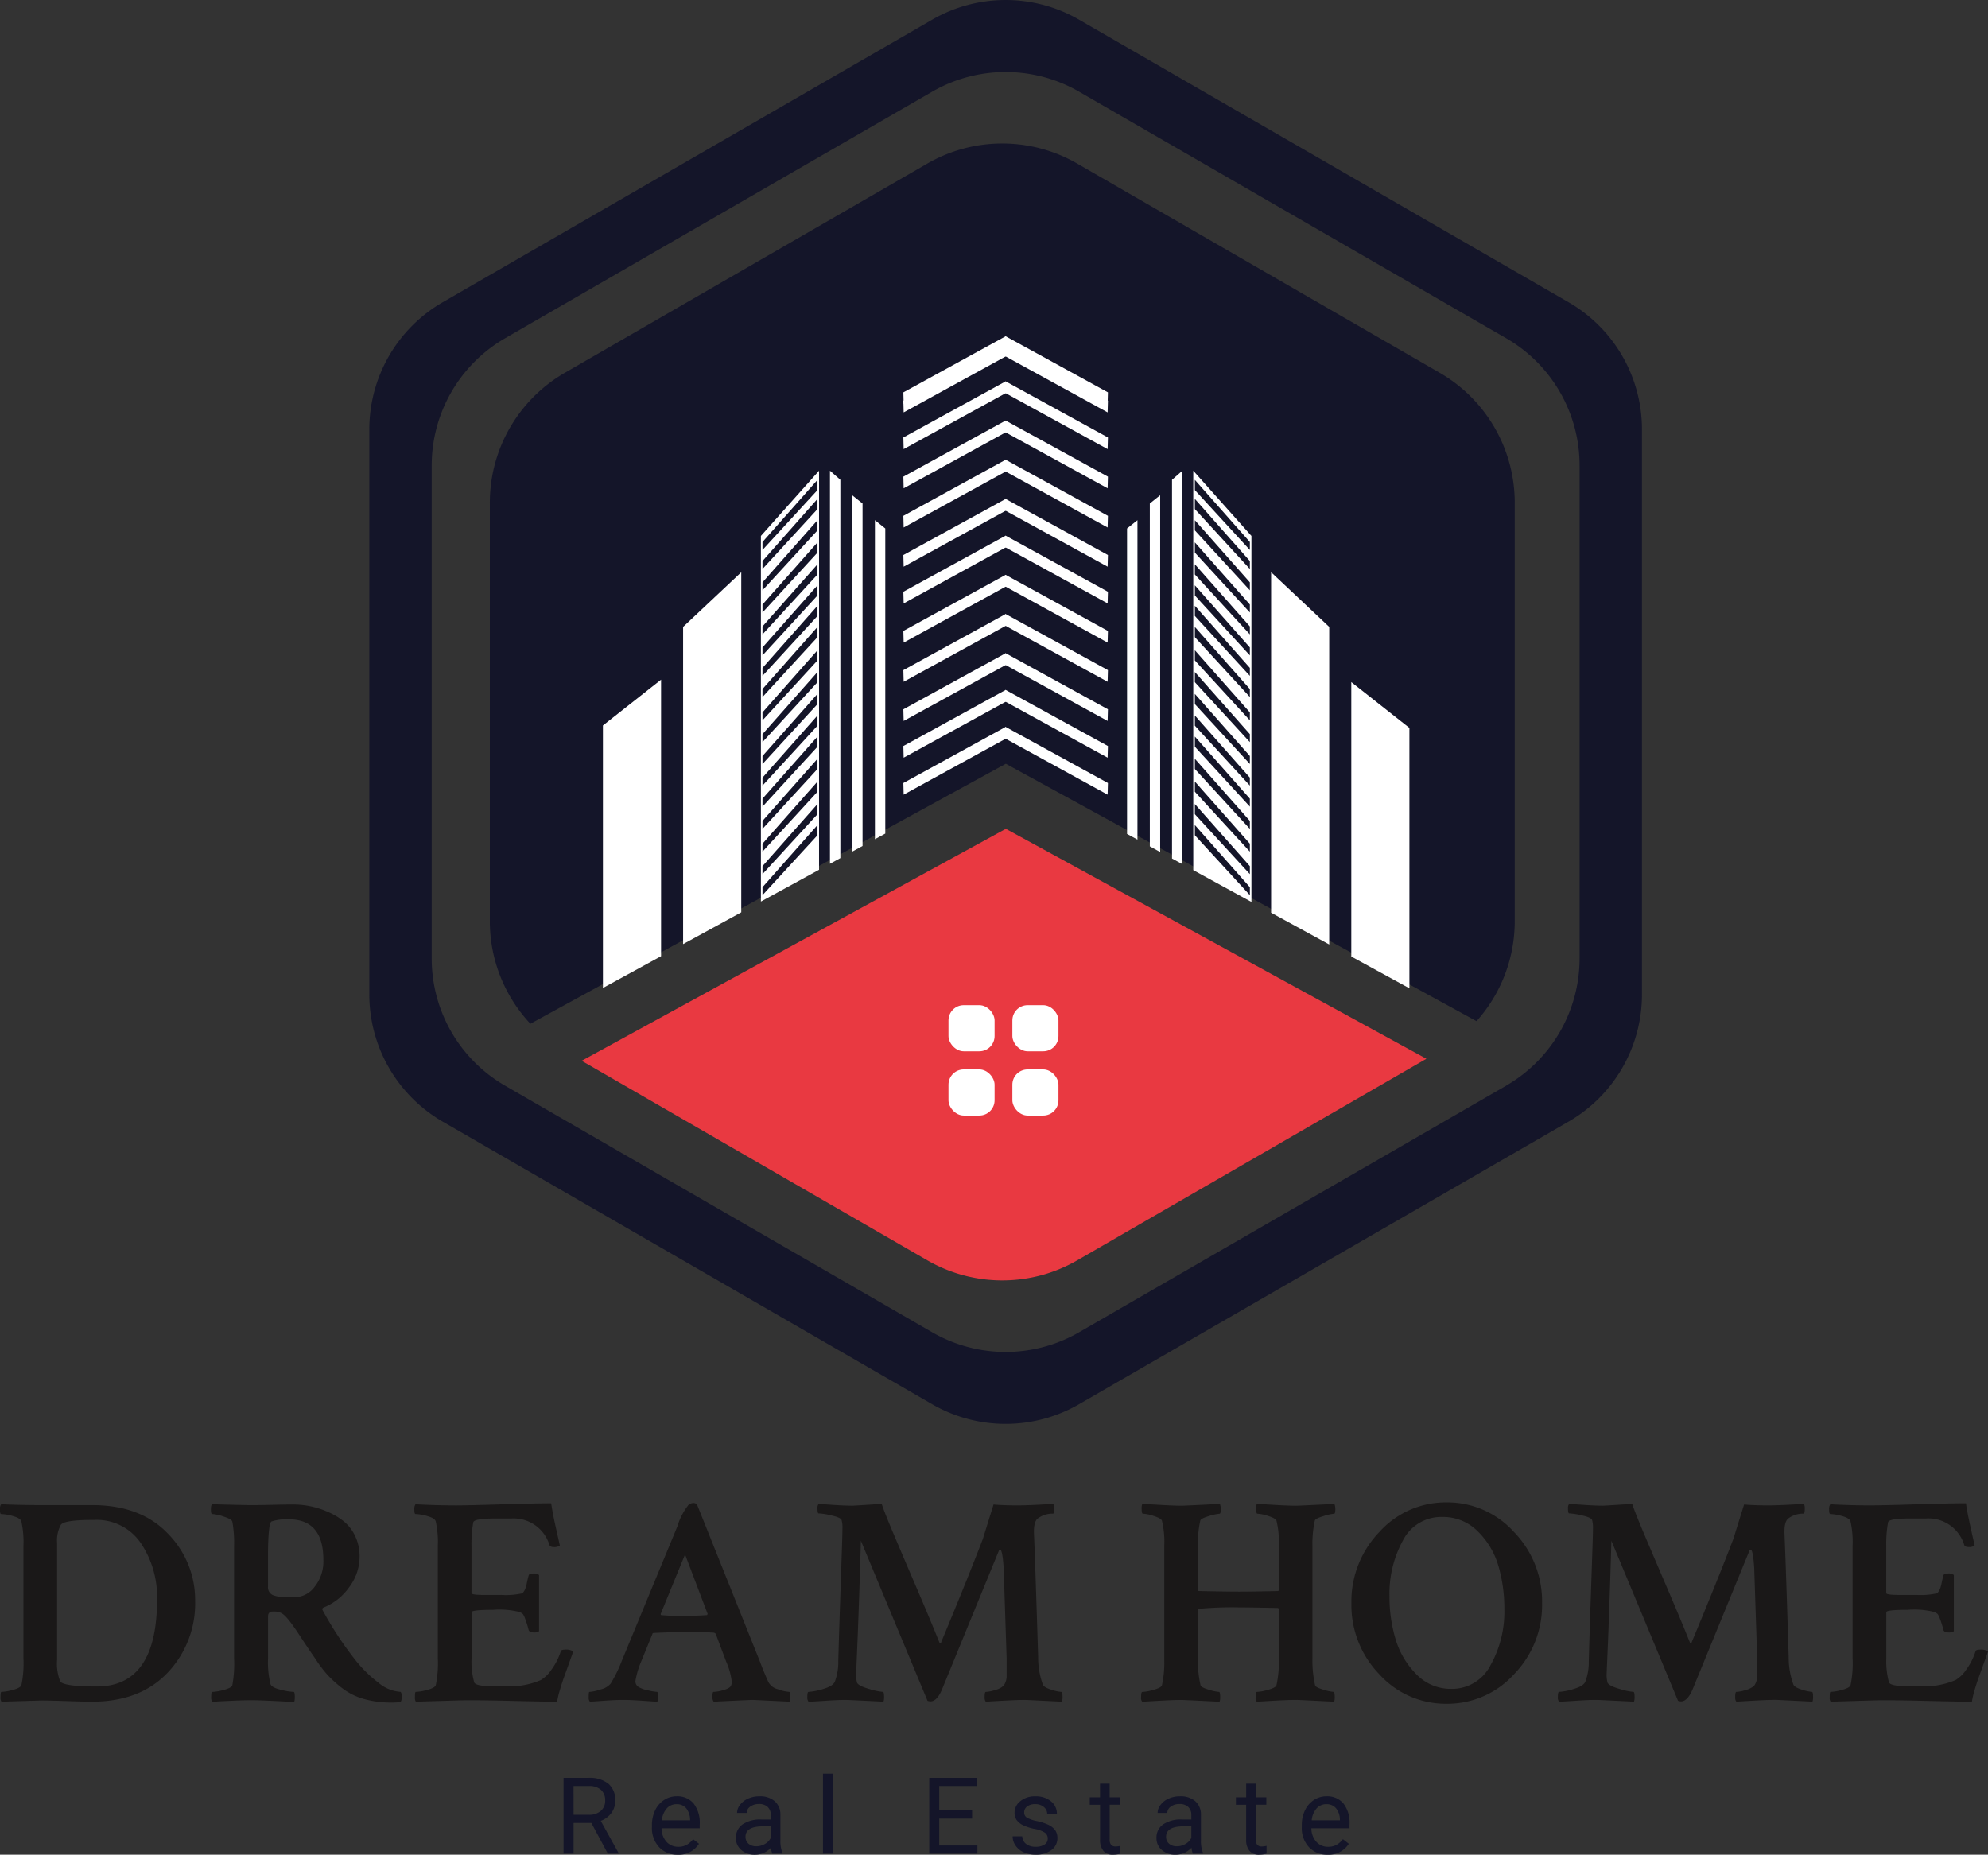 <svg id="logo" xmlns="http://www.w3.org/2000/svg" width="261.055" height="243.578" viewBox="0 0 261.055 243.578">
  <rect x="0" y="0" width="261.055" height="243.578" fill="#333333" stroke="none"/>
  <g id="Group_19" data-name="Group 19" transform="translate(48.499)">
    <g id="Group_18" data-name="Group 18">
      <path id="Path_1" data-name="Path 1" d="M392.892,194.184l-64.263-37.1a19.294,19.294,0,0,0-19.3,0l-64.259,37.1a19.287,19.287,0,0,0-9.649,16.711v74.2a19.311,19.311,0,0,0,9.649,16.711l1.756,1.013,62.5,36.088a19.308,19.308,0,0,0,19.3,0l62.532-36.1h0l1.727-1A19.279,19.279,0,0,0,402.54,285.1v-74.2A19.287,19.287,0,0,0,392.892,194.184Zm-8.192,102.9-1.952,1.126-54.118,31.248a19.294,19.294,0,0,1-19.3,0l-54.089-31.232-1.978-1.142a19.289,19.289,0,0,1-9.649-16.711V215.623a19.3,19.3,0,0,1,9.649-16.711l56.068-32.371a19.294,19.294,0,0,1,19.3,0L384.7,198.911a19.3,19.3,0,0,1,9.649,16.711v64.744a19.312,19.312,0,0,1-9.649,16.711Z" transform="translate(-235.424 -154.496)" fill="#141529"/>
      <path id="Path_2" data-name="Path 2" d="M401.271,399.081l-45.84,26.466a19.7,19.7,0,0,1-19.7,0l-45.384-26.2,55.7-30.467Z" transform="translate(-262.464 -260.033)" fill="#e93941"/>
      <path id="Path_3" data-name="Path 3" d="M401.18,238.788v54.96a19.683,19.683,0,0,1-5.016,13.13l-8.814-4.823-7.631-4.173-2.9-1.584-7.631-4.173-2.584-1.411-7.636-4.178-1.432-.782-1.361-.746-1.554-.848-1.361-.746-1.625-.889-1.366-.746-15.881-8.687-.036-.02-15.831,8.662-1.361.741-1.625.889-1.366.746-1.549.848-1.366.746-1.432.787-7.636,4.173-2.579,1.411-7.636,4.178-2.894,1.584-7.636,4.173-9.52,5.209a19.678,19.678,0,0,1-5.326-13.47v-54.96a19.7,19.7,0,0,1,9.845-17.059l47.6-27.478a19.692,19.692,0,0,1,19.694,0l47.6,27.478A19.7,19.7,0,0,1,401.18,238.788Z" transform="translate(-250.771 -172.768)" fill="#141529"/>
      <g id="Group_1" data-name="Group 1" transform="translate(76.052 132.01)">
        <rect id="Rectangle_1" data-name="Rectangle 1" width="6.054" height="6.054" rx="2" transform="translate(8.389)" fill="#fff"/>
        <rect id="Rectangle_2" data-name="Rectangle 2" width="6.054" height="6.054" rx="2" transform="translate(8.389 8.437)" fill="#fff"/>
        <rect id="Rectangle_3" data-name="Rectangle 3" width="6.054" height="6.054" rx="2" fill="#fff"/>
        <rect id="Rectangle_4" data-name="Rectangle 4" width="6.054" height="6.054" rx="2" transform="translate(0 8.437)" fill="#fff"/>
      </g>
      <g id="Group_3" data-name="Group 3" transform="translate(30.674 61.817)">
        <g id="Group_2" data-name="Group 2">
          <path id="Path_4" data-name="Path 4" d="M303.476,330.3v36.317l-7.636,4.173V336.316Z" transform="translate(-295.84 -302.858)" fill="#fff" fill-rule="evenodd"/>
          <path id="Path_5" data-name="Path 5" d="M324.216,302.51v44.664l-7.636,4.178V309.689Z" transform="translate(-306.05 -289.177)" fill="#fff" fill-rule="evenodd"/>
          <path id="Path_6" data-name="Path 6" d="M344.336,276.25v52.411l-7.636,4.173v-48.02Z" transform="translate(-315.955 -276.25)" fill="#fff" fill-rule="evenodd"/>
          <path id="Path_7" data-name="Path 7" d="M355.926,277.443v49.685l-1.366.746V276.25Z" transform="translate(-324.747 -276.25)" fill="#fff" fill-rule="evenodd"/>
          <path id="Path_8" data-name="Path 8" d="M361.666,283.676v44.979l-1.366.746V282.59Z" transform="translate(-327.573 -279.371)" fill="#fff" fill-rule="evenodd"/>
          <path id="Path_9" data-name="Path 9" d="M367.551,290.137v40.069l-1.361.741v-41.9Z" transform="translate(-330.472 -282.551)" fill="#fff" fill-rule="evenodd"/>
        </g>
        <path id="Path_10" data-name="Path 10" d="M344.332,278.62l-7.223,8.162v1.046l7.223-7.869Z" transform="translate(-316.156 -277.417)" fill="#141529" fill-rule="evenodd"/>
        <path id="Path_11" data-name="Path 11" d="M344.332,283.539l-7.223,8.162v1.046l7.223-7.869Z" transform="translate(-316.156 -279.838)" fill="#141529" fill-rule="evenodd"/>
        <path id="Path_12" data-name="Path 12" d="M344.332,289.052l-7.223,8.162v1.046l7.223-7.869Z" transform="translate(-316.156 -282.552)" fill="#141529" fill-rule="evenodd"/>
        <path id="Path_13" data-name="Path 13" d="M344.332,294.79l-7.223,8.162V304l7.223-7.869Z" transform="translate(-316.156 -285.377)" fill="#141529" fill-rule="evenodd"/>
        <path id="Path_14" data-name="Path 14" d="M344.332,300.454l-7.223,8.162v1.046l7.223-7.869Z" transform="translate(-316.156 -288.165)" fill="#141529" fill-rule="evenodd"/>
        <path id="Path_15" data-name="Path 15" d="M344.332,305.895l-7.223,8.162V315.1l7.223-7.869Z" transform="translate(-316.156 -290.844)" fill="#141529" fill-rule="evenodd"/>
        <path id="Path_16" data-name="Path 16" d="M344.332,311.186l-7.223,8.162v1.046l7.223-7.869Z" transform="translate(-316.156 -293.448)" fill="#141529" fill-rule="evenodd"/>
        <path id="Path_17" data-name="Path 17" d="M344.332,316.657l-7.223,8.162v1.046L344.332,318Z" transform="translate(-316.156 -296.142)" fill="#141529" fill-rule="evenodd"/>
        <path id="Path_18" data-name="Path 18" d="M344.332,322.694l-7.223,8.162V331.9l7.223-7.869Z" transform="translate(-316.156 -299.114)" fill="#141529" fill-rule="evenodd"/>
        <path id="Path_19" data-name="Path 19" d="M344.332,328.318l-7.223,8.162v1.046l7.223-7.869Z" transform="translate(-316.156 -301.882)" fill="#141529" fill-rule="evenodd"/>
        <path id="Path_20" data-name="Path 20" d="M344.332,333.981l-7.223,8.162v1.046l7.223-7.869Z" transform="translate(-316.156 -304.67)" fill="#141529" fill-rule="evenodd"/>
        <path id="Path_21" data-name="Path 21" d="M344.332,339.571l-7.223,8.162v1.046l7.223-7.869Z" transform="translate(-316.156 -307.422)" fill="#141529" fill-rule="evenodd"/>
        <path id="Path_22" data-name="Path 22" d="M344.332,345.011l-7.223,8.162v1.046l7.223-7.869Z" transform="translate(-316.156 -310.1)" fill="#141529" fill-rule="evenodd"/>
        <path id="Path_23" data-name="Path 23" d="M344.332,350.767l-7.223,8.162v1.046l7.223-7.869Z" transform="translate(-316.156 -312.934)" fill="#141529" fill-rule="evenodd"/>
        <path id="Path_24" data-name="Path 24" d="M344.332,356.655l-7.223,8.162v1.046l7.223-7.869Z" transform="translate(-316.156 -315.832)" fill="#141529" fill-rule="evenodd"/>
        <path id="Path_25" data-name="Path 25" d="M344.332,362.468l-7.223,8.162v1.046l7.223-7.869Z" transform="translate(-316.156 -318.694)" fill="#141529" fill-rule="evenodd"/>
        <path id="Path_26" data-name="Path 26" d="M344.332,367.908l-7.223,8.162v1.046l7.223-7.869Z" transform="translate(-316.156 -321.372)" fill="#141529" fill-rule="evenodd"/>
      </g>
      <g id="Group_5" data-name="Group 5" transform="translate(99.5 61.817)">
        <g id="Group_4" data-name="Group 4">
          <path id="Path_27" data-name="Path 27" d="M497.031,336.946v34.2l-7.631-4.173V330.93Z" transform="translate(-459.953 -303.168)" fill="#fff" fill-rule="evenodd"/>
          <path id="Path_28" data-name="Path 28" d="M476.291,309.689V351.4l-7.631-4.173V302.51Z" transform="translate(-449.742 -289.177)" fill="#fff" fill-rule="evenodd"/>
          <path id="Path_29" data-name="Path 29" d="M456.166,284.815v48.071l-7.636-4.178V276.25Z" transform="translate(-439.833 -276.25)" fill="#fff" fill-rule="evenodd"/>
          <path id="Path_30" data-name="Path 30" d="M444.391,276.25v51.675l-1.361-.746V277.443Z" transform="translate(-437.125 -276.25)" fill="#fff" fill-rule="evenodd"/>
          <path id="Path_31" data-name="Path 31" d="M438.651,282.59v46.862l-1.361-.746V283.676Z" transform="translate(-434.3 -279.371)" fill="#fff" fill-rule="evenodd"/>
          <path id="Path_32" data-name="Path 32" d="M432.766,289.05V331l-1.366-.746V290.137Z" transform="translate(-431.4 -282.551)" fill="#fff" fill-rule="evenodd"/>
        </g>
        <path id="Path_33" data-name="Path 33" d="M448.94,278.62l7.223,8.162v1.046l-7.223-7.869Z" transform="translate(-440.035 -277.417)" fill="#141529" fill-rule="evenodd"/>
        <path id="Path_34" data-name="Path 34" d="M448.94,283.539l7.223,8.162v1.046l-7.223-7.869Z" transform="translate(-440.035 -279.838)" fill="#141529" fill-rule="evenodd"/>
        <path id="Path_35" data-name="Path 35" d="M448.94,289.052l7.223,8.162v1.046l-7.223-7.869Z" transform="translate(-440.035 -282.552)" fill="#141529" fill-rule="evenodd"/>
        <path id="Path_36" data-name="Path 36" d="M448.94,294.79l7.223,8.162V304l-7.223-7.869Z" transform="translate(-440.035 -285.377)" fill="#141529" fill-rule="evenodd"/>
        <path id="Path_37" data-name="Path 37" d="M448.94,300.454l7.223,8.162v1.046l-7.223-7.869Z" transform="translate(-440.035 -288.165)" fill="#141529" fill-rule="evenodd"/>
        <path id="Path_38" data-name="Path 38" d="M448.94,305.895l7.223,8.162V315.1l-7.223-7.869Z" transform="translate(-440.035 -290.844)" fill="#141529" fill-rule="evenodd"/>
        <path id="Path_39" data-name="Path 39" d="M448.94,311.186l7.223,8.162v1.046l-7.223-7.869Z" transform="translate(-440.035 -293.448)" fill="#141529" fill-rule="evenodd"/>
        <path id="Path_40" data-name="Path 40" d="M448.94,316.657l7.223,8.162v1.046L448.94,318Z" transform="translate(-440.035 -296.142)" fill="#141529" fill-rule="evenodd"/>
        <path id="Path_41" data-name="Path 41" d="M448.94,322.694l7.223,8.162V331.9l-7.223-7.869Z" transform="translate(-440.035 -299.114)" fill="#141529" fill-rule="evenodd"/>
        <path id="Path_42" data-name="Path 42" d="M448.94,328.318l7.223,8.162v1.046l-7.223-7.869Z" transform="translate(-440.035 -301.882)" fill="#141529" fill-rule="evenodd"/>
        <path id="Path_43" data-name="Path 43" d="M448.94,333.981l7.223,8.162v1.046l-7.223-7.869Z" transform="translate(-440.035 -304.67)" fill="#141529" fill-rule="evenodd"/>
        <path id="Path_44" data-name="Path 44" d="M448.94,339.571l7.223,8.162v1.046l-7.223-7.869Z" transform="translate(-440.035 -307.422)" fill="#141529" fill-rule="evenodd"/>
        <path id="Path_45" data-name="Path 45" d="M448.94,345.011l7.223,8.162v1.046l-7.223-7.869Z" transform="translate(-440.035 -310.1)" fill="#141529" fill-rule="evenodd"/>
        <path id="Path_46" data-name="Path 46" d="M448.94,350.767l7.223,8.162v1.046l-7.223-7.869Z" transform="translate(-440.035 -312.934)" fill="#141529" fill-rule="evenodd"/>
        <path id="Path_47" data-name="Path 47" d="M448.94,356.655l7.223,8.162v1.046l-7.223-7.869Z" transform="translate(-440.035 -315.832)" fill="#141529" fill-rule="evenodd"/>
        <path id="Path_48" data-name="Path 48" d="M448.94,362.468l7.223,8.162v1.046l-7.223-7.869Z" transform="translate(-440.035 -318.694)" fill="#141529" fill-rule="evenodd"/>
        <path id="Path_49" data-name="Path 49" d="M448.94,367.908l7.223,8.162v1.046l-7.223-7.869Z" transform="translate(-440.035 -321.372)" fill="#141529" fill-rule="evenodd"/>
      </g>
      <g id="Group_6" data-name="Group 6" transform="translate(70.127 95.462)">
        <path id="Path_50" data-name="Path 50" d="M373.587,351.419l-.04-1.531,13.436-7.37.655,1.194Z" transform="translate(-373.547 -342.518)" fill="#fff" fill-rule="evenodd"/>
        <path id="Path_51" data-name="Path 51" d="M412.75,351.419l.04-1.531-13.436-7.37-.655,1.194Z" transform="translate(-385.929 -342.518)" fill="#fff" fill-rule="evenodd"/>
      </g>
      <g id="Group_7" data-name="Group 7" transform="translate(70.127 90.606)">
        <path id="Path_52" data-name="Path 52" d="M373.587,341.855l-.04-1.531,13.436-7.37.655,1.194Z" transform="translate(-373.547 -332.954)" fill="#fff" fill-rule="evenodd"/>
        <path id="Path_53" data-name="Path 53" d="M412.75,341.855l.04-1.531-13.436-7.37-.655,1.194Z" transform="translate(-385.929 -332.954)" fill="#fff" fill-rule="evenodd"/>
      </g>
      <g id="Group_8" data-name="Group 8" transform="translate(70.127 85.782)">
        <path id="Path_54" data-name="Path 54" d="M373.587,332.354l-.04-1.531,13.436-7.37.655,1.194Z" transform="translate(-373.547 -323.453)" fill="#fff" fill-rule="evenodd"/>
        <path id="Path_55" data-name="Path 55" d="M412.75,332.354l.04-1.531-13.436-7.37-.655,1.194Z" transform="translate(-385.929 -323.453)" fill="#fff" fill-rule="evenodd"/>
      </g>
      <g id="Group_9" data-name="Group 9" transform="translate(70.127 80.636)">
        <path id="Path_56" data-name="Path 56" d="M373.587,322.218l-.04-1.531,13.436-7.37.655,1.194Z" transform="translate(-373.547 -313.317)" fill="#fff" fill-rule="evenodd"/>
        <path id="Path_57" data-name="Path 57" d="M412.75,322.218l.04-1.531-13.436-7.37-.655,1.194Z" transform="translate(-385.929 -313.317)" fill="#fff" fill-rule="evenodd"/>
      </g>
      <g id="Group_10" data-name="Group 10" transform="translate(70.127 75.49)">
        <path id="Path_58" data-name="Path 58" d="M373.587,312.083l-.04-1.531,13.436-7.37.655,1.194Z" transform="translate(-373.547 -303.182)" fill="#fff" fill-rule="evenodd"/>
        <path id="Path_59" data-name="Path 59" d="M412.75,312.083l.04-1.531-13.436-7.37-.655,1.194Z" transform="translate(-385.929 -303.182)" fill="#fff" fill-rule="evenodd"/>
      </g>
      <g id="Group_11" data-name="Group 11" transform="translate(70.127 70.344)">
        <path id="Path_60" data-name="Path 60" d="M373.587,301.947l-.04-1.531,13.436-7.37.655,1.194Z" transform="translate(-373.547 -293.046)" fill="#fff" fill-rule="evenodd"/>
        <path id="Path_61" data-name="Path 61" d="M412.75,301.947l.04-1.531-13.436-7.37-.655,1.194Z" transform="translate(-385.929 -293.046)" fill="#fff" fill-rule="evenodd"/>
      </g>
      <g id="Group_12" data-name="Group 12" transform="translate(70.127 65.52)">
        <path id="Path_62" data-name="Path 62" d="M373.587,292.446l-.04-1.531,13.436-7.37.655,1.194Z" transform="translate(-373.547 -283.545)" fill="#fff" fill-rule="evenodd"/>
        <path id="Path_63" data-name="Path 63" d="M412.75,292.446l.04-1.531-13.436-7.37-.655,1.194Z" transform="translate(-385.929 -283.545)" fill="#fff" fill-rule="evenodd"/>
      </g>
      <g id="Group_13" data-name="Group 13" transform="translate(70.127 60.374)">
        <path id="Path_64" data-name="Path 64" d="M373.587,282.31l-.04-1.531,13.436-7.37.655,1.194Z" transform="translate(-373.547 -273.409)" fill="#fff" fill-rule="evenodd"/>
        <path id="Path_65" data-name="Path 65" d="M412.75,282.31l.04-1.531-13.436-7.37L398.7,274.6Z" transform="translate(-385.929 -273.409)" fill="#fff" fill-rule="evenodd"/>
      </g>
      <g id="Group_14" data-name="Group 14" transform="translate(70.127 55.228)">
        <path id="Path_66" data-name="Path 66" d="M373.587,272.175l-.04-1.531,13.436-7.37.655,1.194Z" transform="translate(-373.547 -263.274)" fill="#fff" fill-rule="evenodd"/>
        <path id="Path_67" data-name="Path 67" d="M412.75,272.175l.04-1.531-13.436-7.37-.655,1.194Z" transform="translate(-385.929 -263.274)" fill="#fff" fill-rule="evenodd"/>
      </g>
      <g id="Group_15" data-name="Group 15" transform="translate(70.127 50.082)">
        <path id="Path_68" data-name="Path 68" d="M373.587,262.039l-.04-1.531,13.436-7.37.655,1.194Z" transform="translate(-373.547 -253.138)" fill="#fff" fill-rule="evenodd"/>
        <path id="Path_69" data-name="Path 69" d="M412.75,262.039l.04-1.531-13.436-7.37-.655,1.194Z" transform="translate(-385.929 -253.138)" fill="#fff" fill-rule="evenodd"/>
      </g>
      <g id="Group_16" data-name="Group 16" transform="translate(70.127 45.258)">
        <path id="Path_70" data-name="Path 70" d="M373.587,252.538l-.04-1.531,13.436-7.37.655,1.194Z" transform="translate(-373.547 -243.637)" fill="#fff" fill-rule="evenodd"/>
        <path id="Path_71" data-name="Path 71" d="M412.75,252.538l.04-1.531-13.436-7.37-.655,1.194Z" transform="translate(-385.929 -243.637)" fill="#fff" fill-rule="evenodd"/>
      </g>
      <g id="Group_17" data-name="Group 17" transform="translate(70.127 44.158)">
        <path id="Path_72" data-name="Path 72" d="M373.587,250.37l-.04-1.531,13.436-7.37.655,1.194Z" transform="translate(-373.547 -241.469)" fill="#fff" fill-rule="evenodd"/>
        <path id="Path_73" data-name="Path 73" d="M412.75,250.37l.04-1.531-13.436-7.37-.655,1.194Z" transform="translate(-385.929 -241.469)" fill="#fff" fill-rule="evenodd"/>
      </g>
    </g>
  </g>
  <path id="Path_12231" data-name="Path 12231" d="M-125.176-25.7h6.758q6.367,0,9.941,3.75a12.376,12.376,0,0,1,3.574,8.828,13.179,13.179,0,0,1-3.613,9.434Q-112.129.117-118.457.117q-.82,0-3.223-.078t-3.457-.078l-5.2.156a1.02,1.02,0,0,1-.117-.625q0-.664.117-.664a6.458,6.458,0,0,0,1.484-.254q.977-.254,1.133-.605a14.151,14.151,0,0,0,.273-3.555V-20.352a12.351,12.351,0,0,0-.273-3.2q-.117-.43-1.094-.7a6.139,6.139,0,0,0-1.562-.273q-.156,0-.156-.586a1.063,1.063,0,0,1,.156-.7Q-127.793-25.7-125.176-25.7Zm2.148,5V-5.391A6.345,6.345,0,0,0-122.6-2.5q.625.625,4.766.625,7.93,0,7.93-11.406a12.633,12.633,0,0,0-2.129-7.422,6.967,6.967,0,0,0-6.074-3.047h-.2q-3.75,0-4.219.625A4.294,4.294,0,0,0-123.027-20.7Zm30.43-3.125a6.374,6.374,0,0,0-2.266.273q-.43.2-.469,4.063V-15a1.1,1.1,0,0,0,.664,1.133,4.957,4.957,0,0,0,1.836.273h1.016a3.357,3.357,0,0,0,2.6-1.367,5.328,5.328,0,0,0,1.152-3.555Q-88.066-23.828-92.6-23.828Zm.625-1.953a11.241,11.241,0,0,1,2.129.215,11.406,11.406,0,0,1,2.3.723,9.253,9.253,0,0,1,2.129,1.25,5.49,5.49,0,0,1,1.523,1.953,6.2,6.2,0,0,1,.586,2.734,6.647,6.647,0,0,1-1.367,3.984,7.557,7.557,0,0,1-3.32,2.656q-.313.117-.156.391A45.867,45.867,0,0,0-83.77-5.234,17,17,0,0,0-80.82-2.363a4.983,4.983,0,0,0,2.91,1.191,1.111,1.111,0,0,1,.156.625,1.551,1.551,0,0,1-.156.7,7.622,7.622,0,0,1-1.211.078,12.99,12.99,0,0,1-3.613-.469,8.359,8.359,0,0,1-2.812-1.387A15.225,15.225,0,0,1-87.52-3.4,17.015,17.015,0,0,1-89.16-5.586q-.547-.781-1.25-1.836t-1.074-1.621q-.371-.566-.84-1.191a7.555,7.555,0,0,0-.8-.937,1.984,1.984,0,0,0-.645-.43,2.438,2.438,0,0,0-.937-.117q-.625,0-.625.664v5.508a12.215,12.215,0,0,0,.313,3.32q.117.469,1.309.762a8.25,8.25,0,0,0,1.738.293q.156,0,.156.664a2.2,2.2,0,0,1-.078.664q-4.3-.234-5.547-.234-1.055,0-2.363.059t-2.09.1l-.781.078a1.345,1.345,0,0,1-.117-.7q0-.625.117-.625a6.7,6.7,0,0,0,1.5-.254q1-.254,1.152-.605a15.458,15.458,0,0,0,.234-3.555V-20.352a15.333,15.333,0,0,0-.234-3.2q-.117-.313-1.152-.645a5.654,5.654,0,0,0-1.5-.332q-.156,0-.156-.586t.156-.7q4.141.117,5.2.117,1.094,0,2.715-.039T-91.973-25.781Zm21.211.117q1.719,0,6.055-.137t6.563-.137q.156,1.172.625,3.262t.508,2.285a1.208,1.208,0,0,1-.82.2q-.43,0-.547-.273a4.906,4.906,0,0,0-5-3.477H-65.41q-2.891,0-2.969.508a16.121,16.121,0,0,0-.234,3.164v6.133q0,.234,1.719.234h2.188a9.941,9.941,0,0,0,2.7-.2q.43-.2.664-1.367.117-.586.234-.977.039-.273.625-.273a1.057,1.057,0,0,1,.742.2v7.383a1.148,1.148,0,0,1-.742.156q-.508,0-.625-.312a12.175,12.175,0,0,0-.488-1.562,2.259,2.259,0,0,0-.273-.547q-.059-.039-.332-.234a10.745,10.745,0,0,0-3.594-.312q-2.812,0-2.812.313v6.055a10.431,10.431,0,0,0,.352,3.164q.2.508,2.656.508h1.445a10.463,10.463,0,0,0,4.648-.82A4.483,4.483,0,0,0-58.105-4.1a8.221,8.221,0,0,0,1.211-2.383q.039-.234.547-.234a1.678,1.678,0,0,1,1.094.234q-.117.352-.566,1.6T-56.5-2.988q-.234.645-.508,1.582A10.832,10.832,0,0,0-57.363.117q-1.563,0-6.465-.117t-6.895-.039l-5.2.156a1.02,1.02,0,0,1-.117-.625q0-.664.117-.664a6.458,6.458,0,0,0,1.484-.254q.977-.254,1.133-.605a14.151,14.151,0,0,0,.273-3.555V-20.352a12.351,12.351,0,0,0-.273-3.2q-.117-.43-1.094-.7a6.139,6.139,0,0,0-1.562-.273q-.156,0-.156-.586a1.063,1.063,0,0,1,.156-.7Q-73.379-25.664-70.762-25.664ZM-39-25.781l8.2,20.469q.586,1.563,1.172,2.852a1.9,1.9,0,0,0,1.25.938,5.2,5.2,0,0,0,1.484.352q.156,0,.156.7a1.313,1.313,0,0,1-.078.586Q-31.5-.117-31.738-.117q-.273,0-5.078.234a1.1,1.1,0,0,1-.156-.723q0-.566.156-.566a5.028,5.028,0,0,0,1.289-.234q.82-.234.977-.547a1.12,1.12,0,0,0,.117-.508,8.977,8.977,0,0,0-.742-2.7l-1.367-3.633a.429.429,0,0,0-.273-.156q-1.25-.078-3.359-.078t-4.453.117q-.234,0-.234.156l-1.484,3.633a11.1,11.1,0,0,0-.742,2.539.873.873,0,0,0,.43.781,3.919,3.919,0,0,0,1.23.43,6.791,6.791,0,0,0,1.191.2q.117.039.117.547A2.552,2.552,0,0,1-44.2.117q-.2,0-1.836-.117t-2.656-.117q-1.016,0-2.4.1t-1.973.137a.832.832,0,0,1-.156-.586q0-.7.078-.7a5.654,5.654,0,0,0,1.5-.332,2.416,2.416,0,0,0,1.309-.762,18.528,18.528,0,0,0,1.484-3.047l7.266-17.578A8.5,8.5,0,0,1-40.137-25.7a1,1,0,0,1,.664-.273A.639.639,0,0,1-39-25.781ZM-43.691-11.25q1.367.117,2.813.117,1.367,0,3.2-.117l.078-.156-2.969-7.812-3.2,7.813Q-43.77-11.25-43.691-11.25Zm25.117-14.375q.2,0,3.828-.234.352,1.094,1.6,4.043t3.066,7.188q1.816,4.238,2.91,6.973,0,.078.117.078A.1.1,0,0,0-6.934-7.7Q-3.5-15.937-1.465-21.25l1.406-4.531q1.172.117,3.2.117,1.523,0,4.648-.2a1.135,1.135,0,0,1,.117.625q0,.664-.156.664H7.676a3.178,3.178,0,0,0-1.914.625q-.586.43-.508,2.109Q5.41-18.359,5.8-5.7a10.329,10.329,0,0,0,.625,3.594q.156.352,1.094.645a5.254,5.254,0,0,0,1.328.293q.156,0,.156.7a1.877,1.877,0,0,1-.078.586q-4.687-.234-4.8-.234-.781,0-1.641.039T.586.02q-1.035.059-1.66.1A.832.832,0,0,1-1.23-.469q0-.7.156-.7a4.641,4.641,0,0,0,1.25-.254A2.453,2.453,0,0,0,1.27-1.992,2.187,2.187,0,0,0,1.66-3.359V-5.547L1.27-17.422Q1.113-19.844.8-19.844q-.117,0-.2.234l-7.461,18.2Q-7.52.078-8.34.078A1.285,1.285,0,0,1-8.73,0l-8.75-21.016q-.273,9.727-.625,17.422a4.308,4.308,0,0,0,.117,1.211q.2.43,1.563.82a8.467,8.467,0,0,0,1.836.391q.156,0,.156.7a1.877,1.877,0,0,1-.078.586Q-19.2-.117-19.434-.117q-1.055,0-2.793.117t-2.129.117a.9.9,0,0,1-.156-.625q0-.664.156-.664A7.825,7.825,0,0,0-22.4-1.562q1.328-.391,1.523-1.016a7.256,7.256,0,0,0,.43-2.617q.078-2.969.215-7.012T-20-19.1q.1-2.852.1-3.555a3.735,3.735,0,0,0-.117-1.094q-.117-.313-1.309-.586a8.8,8.8,0,0,0-1.7-.273q-.156,0-.156-.664a.832.832,0,0,1,.156-.586l2.012.137Q-19.59-25.625-18.574-25.625ZM44.59-1.172q.156,0,.156.742a1.731,1.731,0,0,1-.078.547Q39.98-.117,39.707-.117q-.781,0-1.641.039t-1.895.1q-1.035.059-1.66.1a.762.762,0,0,1-.156-.547q0-.742.156-.742a6.242,6.242,0,0,0,1.465-.273q1-.273,1.113-.586A13.671,13.671,0,0,0,37.4-5.312v-6.719l-.078-.156q-3.672-.078-5.156-.078a46.683,46.683,0,0,0-5.391.2v6.523a14.492,14.492,0,0,0,.352,3.516q.078.273,1.074.566a5.987,5.987,0,0,0,1.348.293q.156,0,.156.742a1.731,1.731,0,0,1-.078.547q-4.687-.234-4.961-.234-.781,0-1.641.039t-1.895.1q-1.035.059-1.66.1a.762.762,0,0,1-.156-.547q0-.742.156-.742a6.242,6.242,0,0,0,1.465-.273q1-.273,1.113-.586a13.671,13.671,0,0,0,.313-3.281V-20.391a11.755,11.755,0,0,0-.312-3.281q-.156-.313-1.094-.605a5.245,5.245,0,0,0-1.406-.293q-.156,0-.156-.586a1.577,1.577,0,0,1,.078-.7q.2,0,2.168.117t3.027.117q.313,0,5-.234a2.007,2.007,0,0,1,.117.625q0,.664-.156.664a6.358,6.358,0,0,0-1.406.313q-1.055.313-1.133.586a14.528,14.528,0,0,0-.312,3.438v5.7l.078.117q3.828.078,5.313.078,1.641,0,5.156-.078a.225.225,0,0,0,.078-.156v-5.82a11.755,11.755,0,0,0-.312-3.281q-.156-.313-1.094-.605a5.245,5.245,0,0,0-1.406-.293q-.156,0-.156-.586a1.577,1.577,0,0,1,.078-.7q.2,0,2.168.117t3.027.117q.312,0,5-.234a2.007,2.007,0,0,1,.117.625q0,.664-.156.664a6.358,6.358,0,0,0-1.406.313q-1.055.313-1.133.586a14.528,14.528,0,0,0-.312,3.438V-5.547a14.492,14.492,0,0,0,.352,3.516q.078.273,1.074.566A5.987,5.987,0,0,0,44.59-1.172ZM58.848-24.141a5.625,5.625,0,0,0-5.137,3.066,14.525,14.525,0,0,0-1.777,7.4,19.249,19.249,0,0,0,.8,5.586A10.887,10.887,0,0,0,55.449-3.5a6.251,6.251,0,0,0,4.609,1.934A5.67,5.67,0,0,0,65.2-4.668a14.408,14.408,0,0,0,1.816-7.4,19.778,19.778,0,0,0-.781-5.645,10.441,10.441,0,0,0-2.7-4.531A6.408,6.408,0,0,0,58.848-24.141ZM50.605-3.477a13.07,13.07,0,0,1-3.672-9.336,13.137,13.137,0,0,1,3.672-9.355,11.714,11.714,0,0,1,8.828-3.887,11.775,11.775,0,0,1,8.848,3.887,13.1,13.1,0,0,1,3.691,9.355,13.033,13.033,0,0,1-3.691,9.336A11.8,11.8,0,0,1,59.434.391,11.741,11.741,0,0,1,50.605-3.477ZM79.98-25.625q.2,0,3.828-.234.352,1.094,1.6,4.043t3.066,7.188q1.816,4.238,2.91,6.973,0,.078.117.078a.1.1,0,0,0,.117-.117q3.437-8.242,5.469-13.555L98.5-25.781q1.172.117,3.2.117,1.523,0,4.648-.2a1.135,1.135,0,0,1,.117.625q0,.664-.156.664h-.078a3.178,3.178,0,0,0-1.914.625q-.586.43-.508,2.109.156,3.477.547,16.133a10.329,10.329,0,0,0,.625,3.594q.156.352,1.094.645a5.254,5.254,0,0,0,1.328.293q.156,0,.156.7a1.877,1.877,0,0,1-.078.586q-4.687-.234-4.8-.234-.781,0-1.641.039t-1.895.1q-1.035.059-1.66.1a.832.832,0,0,1-.156-.586q0-.7.156-.7a4.641,4.641,0,0,0,1.25-.254,2.453,2.453,0,0,0,1.094-.566,2.187,2.187,0,0,0,.391-1.367V-5.547l-.391-11.875q-.156-2.422-.469-2.422-.117,0-.2.234L91.7-1.406Q91.035.078,90.215.078A1.285,1.285,0,0,1,89.824,0l-8.75-21.016q-.273,9.727-.625,17.422a4.308,4.308,0,0,0,.117,1.211q.2.43,1.563.82a8.467,8.467,0,0,0,1.836.391q.156,0,.156.7a1.877,1.877,0,0,1-.078.586q-4.687-.234-4.922-.234-1.055,0-2.793.117T74.2.117a.9.9,0,0,1-.156-.625q0-.664.156-.664a7.825,7.825,0,0,0,1.953-.391q1.328-.391,1.523-1.016a7.256,7.256,0,0,0,.43-2.617q.078-2.969.215-7.012t.234-6.895q.1-2.852.1-3.555a3.735,3.735,0,0,0-.117-1.094q-.117-.313-1.309-.586a8.8,8.8,0,0,0-1.7-.273q-.156,0-.156-.664a.832.832,0,0,1,.156-.586l2.012.137Q78.965-25.625,79.98-25.625Zm35.039-.039q1.719,0,6.055-.137t6.563-.137q.156,1.172.625,3.262t.508,2.285a1.208,1.208,0,0,1-.82.2q-.43,0-.547-.273a4.906,4.906,0,0,0-5-3.477h-2.031q-2.891,0-2.969.508a16.121,16.121,0,0,0-.234,3.164v6.133q0,.234,1.719.234h2.188a9.941,9.941,0,0,0,2.7-.2q.43-.2.664-1.367.117-.586.234-.977.039-.273.625-.273a1.057,1.057,0,0,1,.742.2v7.383a1.148,1.148,0,0,1-.742.156q-.508,0-.625-.312a12.175,12.175,0,0,0-.488-1.562,2.259,2.259,0,0,0-.273-.547q-.059-.039-.332-.234a10.745,10.745,0,0,0-3.594-.312q-2.812,0-2.812.313v6.055a10.431,10.431,0,0,0,.352,3.164q.2.508,2.656.508h1.445a10.463,10.463,0,0,0,4.648-.82A4.483,4.483,0,0,0,127.676-4.1a8.221,8.221,0,0,0,1.211-2.383q.039-.234.547-.234a1.678,1.678,0,0,1,1.094.234q-.117.352-.566,1.6t-.684,1.895q-.234.645-.508,1.582a10.831,10.831,0,0,0-.352,1.523q-1.562,0-6.465-.117t-6.895-.039l-5.2.156a1.02,1.02,0,0,1-.117-.625q0-.664.117-.664a6.458,6.458,0,0,0,1.484-.254q.977-.254,1.133-.605a14.151,14.151,0,0,0,.273-3.555V-20.352a12.351,12.351,0,0,0-.273-3.2q-.117-.43-1.094-.7a6.139,6.139,0,0,0-1.562-.273q-.156,0-.156-.586a1.063,1.063,0,0,1,.156-.7Q112.4-25.664,115.02-25.664Z" transform="translate(130.527 223.364)" fill="#1a1818"/>
  <path id="Path_12232" data-name="Path 12232" d="M-47.629-4.026h-2.338V0h-1.319V-9.953h3.295a3.9,3.9,0,0,1,2.587.766A2.755,2.755,0,0,1-44.5-6.959a2.68,2.68,0,0,1-.5,1.62,3,3,0,0,1-1.4,1.032l2.338,4.225V0h-1.408ZM-49.967-5.1h2.017A2.275,2.275,0,0,0-46.4-5.606a1.714,1.714,0,0,0,.578-1.356,1.8,1.8,0,0,0-.55-1.418,2.33,2.33,0,0,0-1.589-.5h-2.01ZM-36.289.137a3.232,3.232,0,0,1-2.447-.988,3.666,3.666,0,0,1-.943-2.642v-.232a4.438,4.438,0,0,1,.42-1.965,3.28,3.28,0,0,1,1.176-1.354,2.956,2.956,0,0,1,1.637-.489,2.77,2.77,0,0,1,2.242.95,4.114,4.114,0,0,1,.8,2.721v.526h-5.011a2.629,2.629,0,0,0,.639,1.767A2.009,2.009,0,0,0-36.22-.9a2.2,2.2,0,0,0,1.135-.273,2.851,2.851,0,0,0,.813-.725l.772.6A3.106,3.106,0,0,1-36.289.137Zm-.157-6.631a1.687,1.687,0,0,0-1.285.557,2.708,2.708,0,0,0-.643,1.562h3.705v-.1a2.409,2.409,0,0,0-.52-1.494A1.588,1.588,0,0,0-36.446-6.494ZM-23.875,0a2.657,2.657,0,0,1-.178-.779,2.822,2.822,0,0,1-2.105.916,2.611,2.611,0,0,1-1.794-.619,2,2,0,0,1-.7-1.569,2.091,2.091,0,0,1,.878-1.794A4.142,4.142,0,0,1-25.3-4.484h1.23v-.581a1.42,1.42,0,0,0-.4-1.056,1.593,1.593,0,0,0-1.169-.393,1.844,1.844,0,0,0-1.135.342,1.007,1.007,0,0,0-.458.827H-28.5a1.745,1.745,0,0,1,.393-1.07,2.683,2.683,0,0,1,1.066-.817,3.588,3.588,0,0,1,1.48-.3,2.924,2.924,0,0,1,2,.639,2.306,2.306,0,0,1,.752,1.76v3.4a4.162,4.162,0,0,0,.26,1.62V0Zm-2.1-.964a2.223,2.223,0,0,0,1.128-.308,1.861,1.861,0,0,0,.772-.8V-3.589h-.991q-2.324,0-2.324,1.36a1.151,1.151,0,0,0,.4.93A1.524,1.524,0,0,0-25.973-.964ZM-15.952,0h-1.265V-10.5h1.265ZM2.362-4.6H-1.952v3.527H3.059V0H-3.264V-9.953H2.991V-8.88H-1.952v3.206H2.362ZM12.3-1.962a.931.931,0,0,0-.386-.8,3.718,3.718,0,0,0-1.347-.489,6.367,6.367,0,0,1-1.524-.492,2.169,2.169,0,0,1-.834-.684,1.635,1.635,0,0,1-.27-.943A1.919,1.919,0,0,1,8.709-6.9a3,3,0,0,1,1.965-.629,3.091,3.091,0,0,1,2.041.649A2.063,2.063,0,0,1,13.5-5.223H12.226a1.142,1.142,0,0,0-.441-.9,1.652,1.652,0,0,0-1.111-.376,1.729,1.729,0,0,0-1.08.3.947.947,0,0,0-.39.786.767.767,0,0,0,.362.69,4.458,4.458,0,0,0,1.309.444,6.821,6.821,0,0,1,1.535.506,2.239,2.239,0,0,1,.872.708,1.74,1.74,0,0,1,.284,1.008,1.893,1.893,0,0,1-.793,1.589,3.326,3.326,0,0,1-2.058.6A3.725,3.725,0,0,1,9.143-.178a2.557,2.557,0,0,1-1.07-.878,2.117,2.117,0,0,1-.386-1.22H8.952a1.309,1.309,0,0,0,.509,1.008A1.976,1.976,0,0,0,10.715-.9a2.039,2.039,0,0,0,1.152-.291A.893.893,0,0,0,12.3-1.962Zm8.128-7.226V-7.4H21.81v.978H20.429v4.593a1.027,1.027,0,0,0,.185.667.777.777,0,0,0,.629.222,3.062,3.062,0,0,0,.6-.082V0a3.688,3.688,0,0,1-.971.136A1.575,1.575,0,0,1,19.6-.376a2.2,2.2,0,0,1-.431-1.456V-6.419H17.818V-7.4h1.347V-9.187ZM31.353,0a2.657,2.657,0,0,1-.178-.779A2.822,2.822,0,0,1,29.07.137a2.611,2.611,0,0,1-1.794-.619,2,2,0,0,1-.7-1.569,2.091,2.091,0,0,1,.878-1.794,4.142,4.142,0,0,1,2.471-.639h1.23v-.581a1.42,1.42,0,0,0-.4-1.056,1.593,1.593,0,0,0-1.169-.393,1.844,1.844,0,0,0-1.135.342A1.007,1.007,0,0,0,28-5.346H26.725a1.745,1.745,0,0,1,.393-1.07,2.683,2.683,0,0,1,1.066-.817,3.588,3.588,0,0,1,1.48-.3,2.924,2.924,0,0,1,2,.639,2.306,2.306,0,0,1,.752,1.76v3.4a4.162,4.162,0,0,0,.26,1.62V0Zm-2.1-.964a2.223,2.223,0,0,0,1.128-.308,1.861,1.861,0,0,0,.772-.8V-3.589h-.991q-2.324,0-2.324,1.36a1.151,1.151,0,0,0,.4.93A1.524,1.524,0,0,0,29.254-.964ZM39.618-9.187V-7.4H41v.978H39.618v4.593a1.027,1.027,0,0,0,.185.667.777.777,0,0,0,.629.222,3.062,3.062,0,0,0,.6-.082V0a3.688,3.688,0,0,1-.971.136,1.575,1.575,0,0,1-1.278-.513,2.2,2.2,0,0,1-.431-1.456V-6.419H37.006V-7.4h1.347V-9.187ZM49.044.137A3.232,3.232,0,0,1,46.6-.851a3.666,3.666,0,0,1-.943-2.642v-.232a4.438,4.438,0,0,1,.42-1.965A3.28,3.28,0,0,1,47.25-7.044a2.956,2.956,0,0,1,1.637-.489,2.77,2.77,0,0,1,2.242.95,4.114,4.114,0,0,1,.8,2.721v.526H46.918a2.629,2.629,0,0,0,.639,1.767A2.009,2.009,0,0,0,49.113-.9a2.2,2.2,0,0,0,1.135-.273,2.851,2.851,0,0,0,.813-.725l.772.6A3.106,3.106,0,0,1,49.044.137Zm-.157-6.631a1.687,1.687,0,0,0-1.285.557,2.708,2.708,0,0,0-.643,1.562h3.705v-.1a2.409,2.409,0,0,0-.52-1.494A1.588,1.588,0,0,0,48.887-6.494Z" transform="translate(125.288 243.441)" fill="#141529"/>
</svg>
